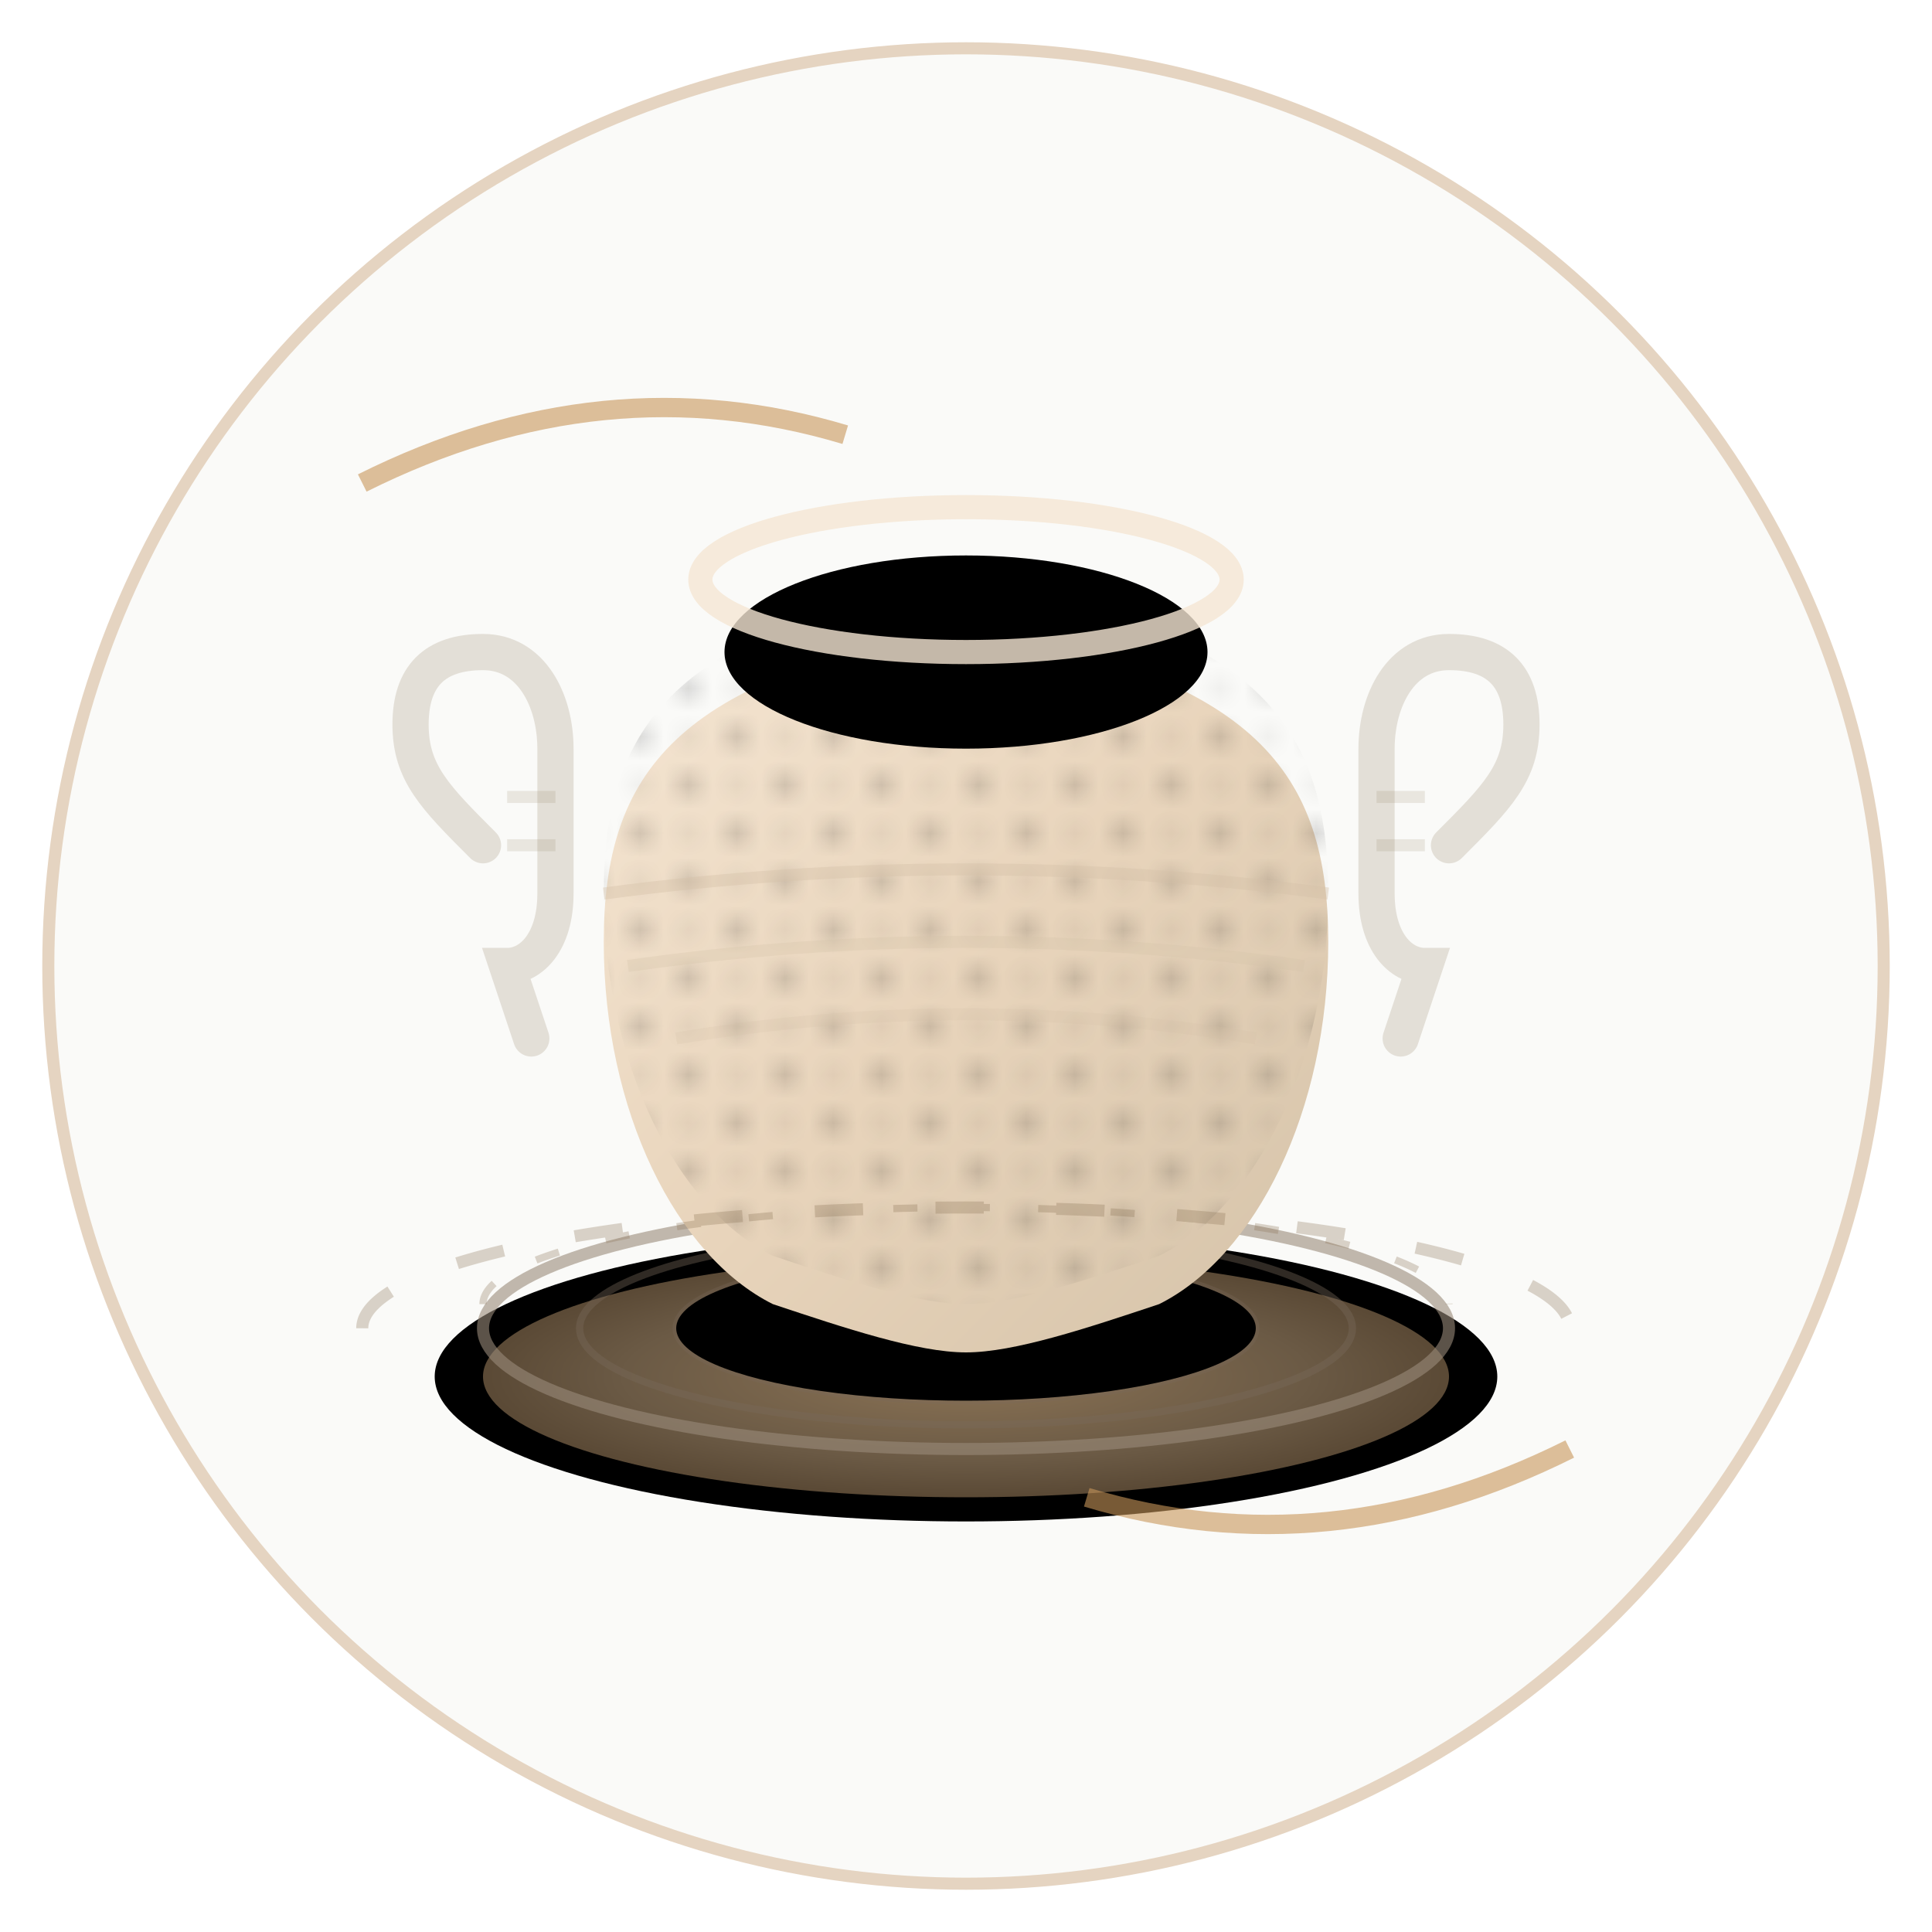 <svg viewBox="0 0 80 80" xmlns="http://www.w3.org/2000/svg">
  <defs>
    <!-- Gradients for depth and realism -->
    <radialGradient id="wheelGradient" cx="50%" cy="50%">
      <stop offset="0%" style="stop-color:#8B7355;stop-opacity:1" />
      <stop offset="70%" style="stop-color:#6B5A45;stop-opacity:1" />
      <stop offset="100%" style="stop-color:#5A4935;stop-opacity:1" />
    </radialGradient>
    
    <linearGradient id="clayGradient" x1="0%" y1="0%" x2="100%" y2="100%">
      <stop offset="0%" style="stop-color:#D4A574;stop-opacity:1" />
      <stop offset="50%" style="stop-color:#C8965A;stop-opacity:1" />
      <stop offset="100%" style="stop-color:#B8855A;stop-opacity:1" />
    </linearGradient>
    
    <linearGradient id="vesselGradient" x1="0%" y1="0%" x2="100%" y2="100%">
      <stop offset="0%" style="stop-color:#F5E6D3;stop-opacity:1" />
      <stop offset="50%" style="stop-color:#E8D4BB;stop-opacity:1" />
      <stop offset="100%" style="stop-color:#D4C2A8;stop-opacity:1" />
    </linearGradient>
    
    <!-- Shadow filter for depth -->
    <filter id="softShadow" x="-50%" y="-50%" width="200%" height="200%">
      <feGaussianBlur in="SourceAlpha" stdDeviation="1.5"/>
      <feOffset dx="0" dy="2" result="offsetblur"/>
      <feFlood flood-color="#000000" flood-opacity="0.15"/>
      <feComposite in2="offsetblur" operator="in"/>
      <feMerge>
        <feMergeNode/>
        <feMergeNode in="SourceGraphic"/>
      </feMerge>
    </filter>
    
    <!-- Texture pattern for clay -->
    <pattern id="clayTexture" x="0" y="0" width="4" height="4" patternUnits="userSpaceOnUse">
      <circle cx="0.5" cy="0.5" r="0.3" fill="#00000008"/>
      <circle cx="2.5" cy="2.5" r="0.3" fill="#00000008"/>
      <circle cx="2.5" cy="0.5" r="0.2" fill="#00000005"/>
      <circle cx="0.5" cy="2.5" r="0.2" fill="#00000005"/>
    </pattern>
  </defs>
  
  <!-- Subtle background circle -->
  <circle cx="40" cy="40" r="38" fill="#FAFAF8" stroke="#E5D4C1" stroke-width="0.5"/>
  
  <!-- Pottery wheel with realistic perspective -->
  <g transform="translate(40, 55)">
    <!-- Wheel shadow -->
    <ellipse cx="0" cy="2" rx="22" ry="6" fill="#00000015"/>
    
    <!-- Wheel base with gradient -->
    <ellipse cx="0" cy="0" rx="20" ry="5" fill="url(#wheelGradient)" filter="url(#softShadow)"/>
    
    <!-- Wheel rim highlight -->
    <ellipse cx="0" cy="0" rx="20" ry="5" fill="none" stroke="#9A8A7A" stroke-width="0.5" opacity="0.6"/>
    
    <!-- Concentric circles for wheel detail -->
    <ellipse cx="0" cy="0" rx="16" ry="4" fill="none" stroke="#7A6A5A" stroke-width="0.3" opacity="0.4"/>
    <ellipse cx="0" cy="0" rx="12" ry="3" fill="none" stroke="#7A6A5A" stroke-width="0.3" opacity="0.3"/>
    <ellipse cx="0" cy="0" rx="8" ry="2" fill="none" stroke="#7A6A5A" stroke-width="0.3" opacity="0.2"/>
    
    <!-- Center spindle -->
    <circle cx="0" cy="0" r="2" fill="#5A4935" opacity="0.8"/>
  </g>
  
  <!-- Clay vessel being shaped with organic form -->
  <g transform="translate(40, 32)">
    <!-- Vessel shadow -->
    <ellipse cx="0" cy="23" rx="12" ry="3" fill="#00000010"/>
    
    <!-- Main vessel body with gradient and texture -->
    <path d="M0 -8 
             C-12 -6, -15 -2, -15 5
             C-15 12, -12 18, -8 20
             C-5 21, -2 22, 0 22
             C2 22, 5 21, 8 20
             C12 18, 15 12, 15 5
             C15 -2, 12 -6, 0 -8Z" 
          fill="url(#vesselGradient)" 
          filter="url(#softShadow)"/>
    
    <!-- Clay texture overlay -->
    <path d="M0 -8 
             C-12 -6, -15 -2, -15 5
             C-15 12, -12 18, -8 20
             C-5 21, -2 22, 0 22
             C2 22, 5 21, 8 20
             C12 18, 15 12, 15 5
             C15 -2, 12 -6, 0 -8Z" 
          fill="url(#clayTexture)" 
          opacity="0.5"/>
    
    <!-- Interior shadow for depth -->
    <ellipse cx="0" cy="-5" rx="10" ry="4" fill="#00000015"/>
    
    <!-- Rim highlight -->
    <ellipse cx="0" cy="-8" rx="11" ry="3" fill="none" stroke="#F5E6D3" stroke-width="1" opacity="0.8"/>
    
    <!-- Subtle grooves showing hand shaping -->
    <path d="M-15 5 Q0 3 15 5" fill="none" stroke="#D4C2A8" stroke-width="0.5" opacity="0.4"/>
    <path d="M-14 8 Q0 6 14 8" fill="none" stroke="#D4C2A8" stroke-width="0.5" opacity="0.3"/>
    <path d="M-12 11 Q0 9 12 11" fill="none" stroke="#D4C2A8" stroke-width="0.5" opacity="0.2"/>
  </g>
  
  <!-- Potter's hands - more elegant and artistic -->
  <g transform="translate(40, 35)">
    <!-- Left hand -->
    <path d="M-20 0 
             C-22 -2, -23 -3, -23 -5
             C-23 -7, -22 -8, -20 -8
             C-18 -8, -17 -6, -17 -4
             L-17 2
             C-17 4, -18 5, -19 5
             L-18 8" 
          fill="none" 
          stroke="#8B7355" 
          stroke-width="1.5" 
          stroke-linecap="round"
          opacity="0.2"/>
    
    <!-- Right hand -->
    <path d="M20 0 
             C22 -2, 23 -3, 23 -5
             C23 -7, 22 -8, 20 -8
             C18 -8, 17 -6, 17 -4
             L17 2
             C17 4, 18 5, 19 5
             L18 8" 
          fill="none" 
          stroke="#8B7355" 
          stroke-width="1.5" 
          stroke-linecap="round"
          opacity="0.2"/>
    
    <!-- Finger details -->
    <path d="M-19 -2 L-17 -2 M-19 0 L-17 0" stroke="#8B7355" stroke-width="0.5" opacity="0.15"/>
    <path d="M19 -2 L17 -2 M19 0 L17 0" stroke="#8B7355" stroke-width="0.5" opacity="0.15"/>
  </g>
  
  <!-- Motion lines showing spinning -->
  <g transform="translate(40, 55)" opacity="0.3">
    <path d="M-25 0 A 25 5 0 0 1 25 0" fill="none" stroke="#8B7355" stroke-width="0.5" stroke-dasharray="2,3"/>
    <path d="M-20 -1 A 20 4 0 0 1 20 -1" fill="none" stroke="#8B7355" stroke-width="0.3" stroke-dasharray="1,2"/>
  </g>
  
  <!-- Artistic swoosh accent -->
  <path d="M15 20 Q25 15 35 18" fill="none" stroke="#C8965A" stroke-width="0.8" opacity="0.6"/>
  <path d="M45 62 Q55 65 65 60" fill="none" stroke="#C8965A" stroke-width="0.8" opacity="0.6"/>
</svg>